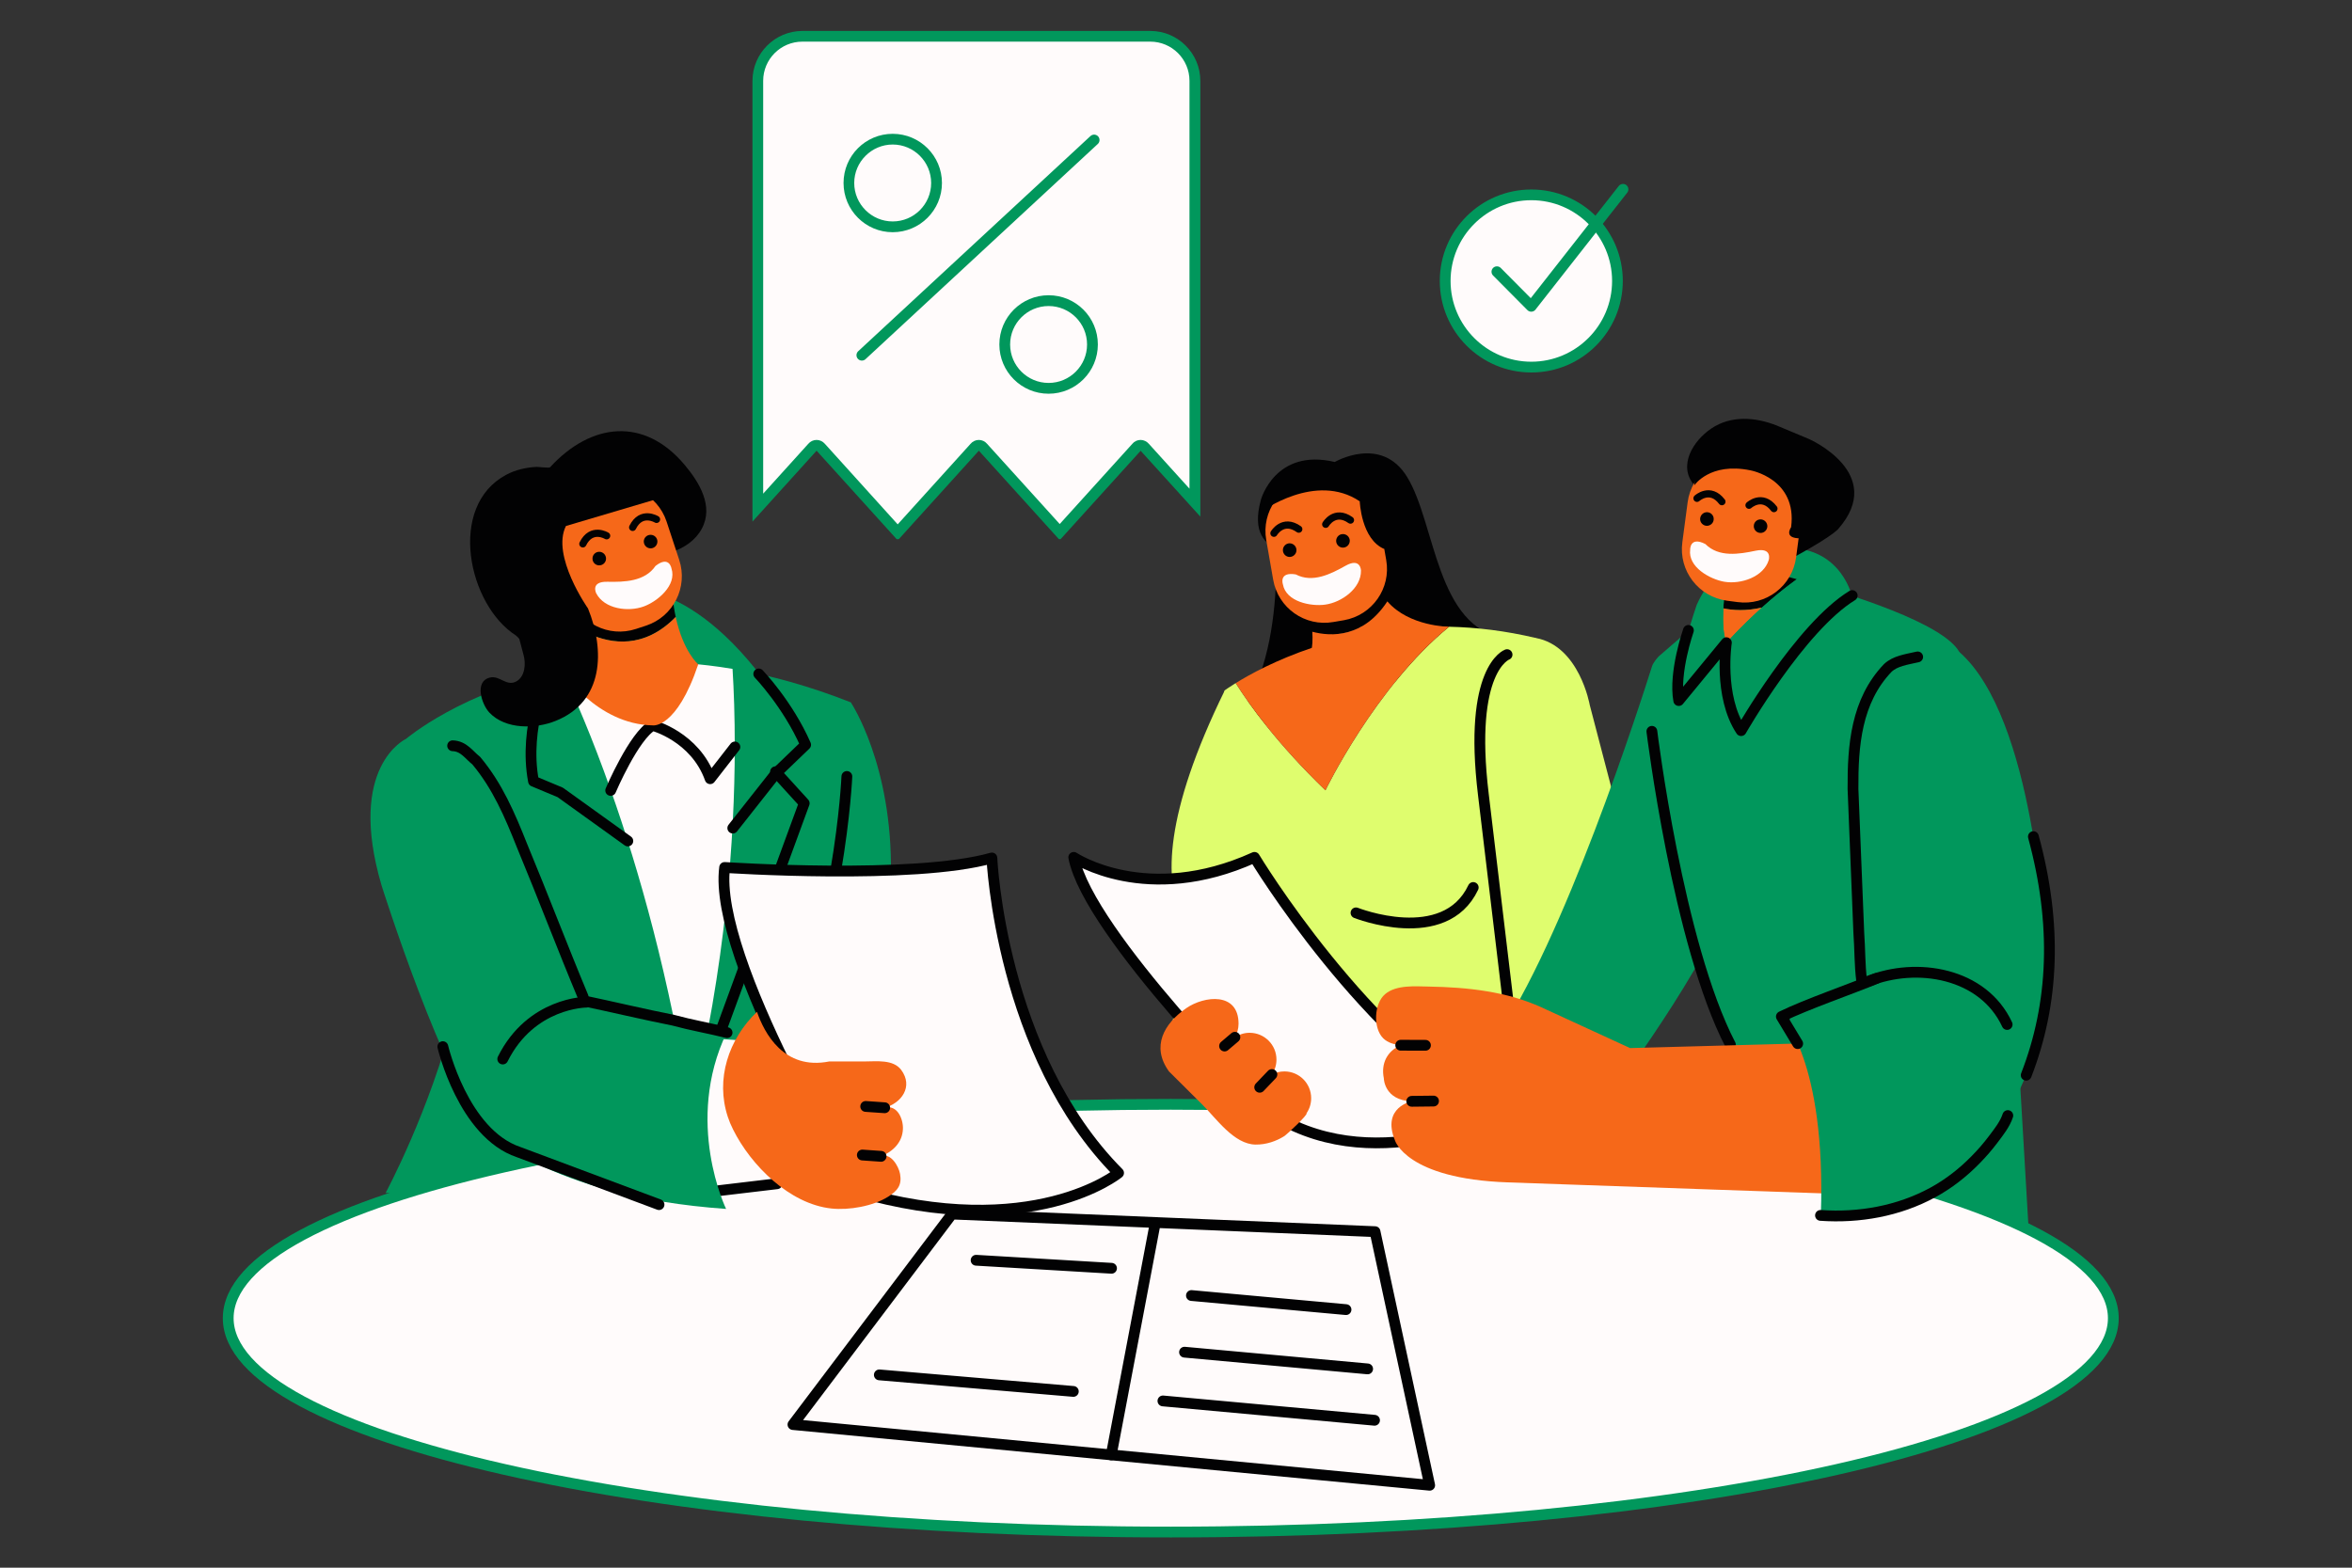 <svg xmlns="http://www.w3.org/2000/svg" xmlns:xlink="http://www.w3.org/1999/xlink" width="150" zoomAndPan="magnify" viewBox="0 0 112.5 75" height="100" preserveAspectRatio="xMidYMid meet" version="1.0"><rect x="0" y="0" width="112.5" height="75" fill="#333333" stroke="none"/><defs><clipPath id="9673337bca"><path d="M 10.371 52 L 101.465 52 L 101.465 74 L 10.371 74 Z M 10.371 52 " clip-rule="nonzero"/></clipPath></defs><path fill="#fffbfb" d="M 39.258 21.402 C 39.211 21.34 39.137 21.305 39.059 21.305 C 38.977 21.305 38.906 21.34 38.859 21.398 C 38.859 21.398 36.246 24.285 36.246 24.285 C 36.246 24.285 36.246 3.867 36.246 3.867 C 36.246 2.691 37.203 1.738 38.379 1.738 C 38.379 1.738 55.02 1.738 55.02 1.738 C 56.195 1.738 57.152 2.691 57.152 3.867 C 57.152 3.867 57.152 24.047 57.152 24.047 C 57.152 24.047 54.758 21.402 54.758 21.402 C 54.707 21.34 54.637 21.305 54.555 21.305 C 54.477 21.305 54.406 21.34 54.355 21.398 C 54.355 21.398 50.688 25.453 50.688 25.453 C 50.688 25.453 47.02 21.402 47.02 21.402 C 46.973 21.34 46.898 21.305 46.82 21.305 C 46.742 21.305 46.668 21.34 46.621 21.398 C 46.621 21.398 42.938 25.469 42.938 25.469 C 42.938 25.469 39.258 21.402 39.258 21.402 Z M 39.258 21.402 " fill-opacity="1" fill-rule="nonzero"/><path fill="#01975c" d="M 55.02 1.992 C 56.055 1.992 56.895 2.832 56.895 3.867 C 56.895 3.867 56.895 23.379 56.895 23.379 C 56.895 23.379 54.949 21.23 54.949 21.23 C 54.852 21.117 54.707 21.047 54.555 21.047 C 54.398 21.047 54.254 21.117 54.16 21.234 C 54.16 21.234 50.688 25.07 50.688 25.07 C 50.688 25.07 47.211 21.23 47.211 21.23 C 47.117 21.117 46.973 21.047 46.82 21.047 C 46.664 21.047 46.52 21.117 46.422 21.234 C 46.422 21.234 42.938 25.086 42.938 25.086 C 42.938 25.086 39.453 21.23 39.453 21.23 C 39.355 21.117 39.211 21.047 39.059 21.047 C 38.902 21.047 38.758 21.117 38.66 21.234 C 38.66 21.234 36.504 23.617 36.504 23.617 C 36.504 23.617 36.504 3.867 36.504 3.867 C 36.504 2.832 37.344 1.992 38.379 1.992 C 38.379 1.992 55.023 1.992 55.023 1.992 M 55.023 1.48 C 55.023 1.48 38.379 1.48 38.379 1.48 C 37.066 1.48 35.992 2.555 35.992 3.867 C 35.992 3.867 35.992 24.953 35.992 24.953 C 35.992 24.953 39.059 21.562 39.059 21.562 C 39.059 21.562 42.887 25.793 42.887 25.793 C 42.887 25.793 42.992 25.793 42.992 25.793 C 42.992 25.793 46.82 21.562 46.82 21.562 C 46.82 21.562 50.648 25.793 50.648 25.793 C 50.648 25.793 50.73 25.793 50.73 25.793 C 50.73 25.793 54.559 21.566 54.559 21.566 C 54.559 21.566 57.414 24.715 57.414 24.715 C 57.414 24.715 57.414 3.867 57.414 3.867 C 57.414 2.555 56.34 1.48 55.027 1.48 C 55.027 1.48 55.023 1.48 55.023 1.48 Z M 55.023 1.48 " fill-opacity="1" fill-rule="nonzero"/><path fill="#fffbfb" d="M 42.699 10.852 C 41.543 10.852 40.605 9.914 40.605 8.758 C 40.605 7.598 41.543 6.66 42.699 6.66 C 43.855 6.66 44.797 7.598 44.797 8.758 C 44.797 9.914 43.855 10.852 42.699 10.852 Z M 42.699 10.852 " fill-opacity="1" fill-rule="nonzero"/><path fill="#01975c" d="M 42.699 6.914 C 43.715 6.914 44.539 7.742 44.539 8.754 C 44.539 9.77 43.715 10.594 42.699 10.594 C 41.688 10.594 40.859 9.77 40.859 8.754 C 40.859 7.742 41.688 6.914 42.699 6.914 M 42.699 6.402 C 41.398 6.402 40.348 7.457 40.348 8.754 C 40.348 10.055 41.402 11.109 42.699 11.109 C 44 11.109 45.055 10.055 45.055 8.754 C 45.055 7.457 44 6.402 42.699 6.402 Z M 42.699 6.402 " fill-opacity="1" fill-rule="nonzero"/><path fill="#fffbfb" d="M 50.156 18.578 C 49 18.578 48.059 17.637 48.059 16.48 C 48.059 15.324 49 14.383 50.156 14.383 C 51.312 14.383 52.254 15.324 52.254 16.48 C 52.254 17.637 51.312 18.578 50.156 18.578 Z M 50.156 18.578 " fill-opacity="1" fill-rule="nonzero"/><path fill="#01975c" d="M 50.156 14.641 C 51.172 14.641 51.996 15.465 51.996 16.48 C 51.996 17.496 51.172 18.32 50.156 18.32 C 49.141 18.32 48.316 17.496 48.316 16.48 C 48.316 15.465 49.141 14.641 50.156 14.641 M 50.156 14.125 C 48.855 14.125 47.801 15.18 47.801 16.48 C 47.801 17.781 48.855 18.836 50.156 18.836 C 51.457 18.836 52.512 17.781 52.512 16.48 C 52.512 15.18 51.457 14.125 50.156 14.125 Z M 50.156 14.125 " fill-opacity="1" fill-rule="nonzero"/><path stroke-linecap="round" transform="matrix(0.086, 0, 0, 0.086, 46.781, 11.846)" fill="none" stroke-linejoin="round" d="M 64.569 -59.854 C 64.569 -59.854 -64.61 59.847 -64.61 59.847 " stroke="#01975c" stroke-width="6" stroke-opacity="1" stroke-miterlimit="4"/><path fill="#fffbfb" d="M 73.246 17.562 C 70.973 17.562 69.125 15.715 69.125 13.441 C 69.125 11.172 70.973 9.324 73.246 9.324 C 75.516 9.324 77.367 11.172 77.367 13.441 C 77.367 15.711 75.516 17.562 73.246 17.562 Z M 73.246 17.562 " fill-opacity="1" fill-rule="nonzero"/><path fill="#01975c" d="M 73.246 9.578 C 75.375 9.578 77.109 11.312 77.109 13.441 C 77.109 15.57 75.375 17.305 73.246 17.305 C 71.113 17.305 69.383 15.57 69.383 13.441 C 69.383 11.312 71.113 9.578 73.246 9.578 M 73.246 9.066 C 70.828 9.066 68.867 11.023 68.867 13.441 C 68.867 15.859 70.828 17.82 73.246 17.82 C 75.664 17.82 77.621 15.859 77.621 13.441 C 77.621 11.023 75.664 9.066 73.246 9.066 Z M 73.246 9.066 " fill-opacity="1" fill-rule="nonzero"/><path stroke-linecap="round" transform="matrix(0.086, 0, 0, 0.086, 74.615, 11.855)" fill="none" stroke-linejoin="round" d="M -35.062 13.311 C -35.062 13.311 -15.97 32.54 -15.97 32.54 C -15.97 32.54 35.064 -32.528 35.064 -32.528 " stroke="#01975c" stroke-width="6" stroke-opacity="1" stroke-miterlimit="4"/><path fill="#020203" d="M 30.238 26.613 C 31.395 26.738 32.965 26.414 33.566 25.297 C 34.152 24.219 33.445 23.07 32.746 22.238 C 30.82 19.945 28.285 20.207 26.309 22.355 C 26.266 22.402 25.73 22.332 25.656 22.336 C 25.16 22.363 24.656 22.477 24.211 22.715 C 21.383 24.223 22.387 28.949 24.684 30.406 C 24.684 30.406 26.656 32.34 26.656 32.34 C 26.656 32.34 28.59 27.5 28.59 27.5 C 28.59 27.5 30.238 26.613 30.238 26.613 Z M 30.238 26.613 " fill-opacity="1" fill-rule="nonzero"/><path fill="#01975c" d="M 39.934 34.598 C 39.934 34.598 40.695 33.602 40.695 33.602 C 40.695 33.602 42.703 36.586 42.613 41.84 C 42.613 41.84 42.906 53.07 42.906 53.07 C 42.906 53.07 35.805 52.246 35.805 52.246 C 35.805 52.246 39.785 43.238 39.934 34.598 Z M 39.934 34.598 " fill-opacity="1" fill-rule="nonzero"/><path fill="#01975c" d="M 25.52 37.359 C 25.52 37.359 24.953 29.879 30.207 28.207 C 30.207 28.207 34.188 27.742 38.531 35.641 C 38.531 35.641 37.125 36.977 37.125 36.977 C 37.125 36.977 38.484 38.488 38.484 38.488 C 38.484 38.488 33.027 53.125 33.027 53.125 C 33.027 53.125 30.754 45.801 26 39.973 C 26 39.973 26.789 37.898 26.789 37.898 C 26.789 37.898 25.52 37.359 25.52 37.359 Z M 25.52 37.359 " fill-opacity="1" fill-rule="nonzero"/><path fill="#01975c" d="M 40.695 33.602 C 38.691 32.809 36.801 32.297 35.039 32 C 35.316 36.629 35.293 46.176 31.879 57.305 C 31.879 57.305 34.621 57.352 34.621 57.352 C 41.262 43.113 40.695 33.602 40.695 33.602 Z M 40.695 33.602 " fill-opacity="1" fill-rule="nonzero"/><path stroke-linecap="round" transform="matrix(0.086, 0.001, -0.001, 0.086, 32.14, 44.998)" fill="none" stroke-linejoin="round" d="M 56.509 -94.575 C 56.509 -94.575 72.672 -77.22 72.672 -77.22 C 72.672 -77.22 11.96 94.601 11.96 94.601 C -9.648 18.507 -72.632 -57.366 -72.632 -57.366 C -72.632 -57.366 -63.897 -81.718 -63.897 -81.718 " stroke="#020203" stroke-width="6" stroke-opacity="1" stroke-miterlimit="4"/><path fill="#01975c" d="M 19.422 35.348 C 26.91 41.406 18.445 57.07 18.445 57.07 C 18.445 57.07 31.879 57.305 31.879 57.305 C 32.312 55.883 32.695 54.488 33.027 53.125 C 31.367 42.57 28.418 35.328 26.891 32.086 C 22.105 33.051 19.422 35.348 19.422 35.348 Z M 19.422 35.348 " fill-opacity="1" fill-rule="nonzero"/><path fill="#fffbfb" d="M 33.957 37.262 C 33.008 35.074 31.23 34.703 31.23 34.703 C 30.438 35.328 29.68 36.766 29.211 37.793 C 30.555 41.598 32.027 46.758 33.027 53.125 C 34.719 46.176 35.141 40.078 35.145 35.754 C 34.516 36.66 33.957 37.262 33.957 37.262 Z M 33.957 37.262 " fill-opacity="1" fill-rule="nonzero"/><path fill="#020203" d="M 32.32 29.516 C 32.188 28.898 32.102 28.133 32.117 27.199 C 32.117 27.199 27.785 27.953 27.785 27.953 C 27.785 27.953 28.512 29.094 28.215 30.34 C 29.23 30.797 30.812 31.062 32.32 29.516 Z M 32.32 29.516 " fill-opacity="1" fill-rule="nonzero"/><path fill="#fffbfb" d="M 31.23 34.703 C 31.23 34.703 33.008 35.074 33.957 37.258 C 33.957 37.258 34.516 36.66 35.145 35.754 C 35.148 34.285 35.102 33.023 35.039 32 C 31.891 31.473 29.156 31.629 26.891 32.086 C 27.496 33.371 28.328 35.289 29.211 37.793 C 29.68 36.766 30.438 35.328 31.23 34.703 Z M 31.23 34.703 " fill-opacity="1" fill-rule="nonzero"/><path stroke-linecap="round" transform="matrix(0.086, 0.001, -0.001, 0.086, 36.813, 35.943)" fill="none" stroke-linejoin="round" d="M -6.549 -42.966 C -6.549 -42.966 9.783 -26.344 19.974 -3.872 C 19.974 -3.872 3.844 11.995 3.844 11.995 C 3.844 11.995 -19.997 42.945 -19.997 42.945 " stroke="#020203" stroke-width="6" stroke-opacity="1" stroke-miterlimit="4"/><path stroke-linecap="round" transform="matrix(0.086, 0.001, -0.001, 0.086, 38.8, 44.359)" fill="none" stroke-linejoin="round" d="M 18.87 -84.086 C 18.87 -84.086 16.313 1.817 -18.891 84.098 " stroke="#020203" stroke-width="6" stroke-opacity="1" stroke-miterlimit="4"/><path stroke-linecap="round" transform="matrix(0.086, 0.001, -0.001, 0.086, 32.186, 36.283)" fill="none" stroke-linejoin="round" d="M -34.392 18.218 C -34.392 18.218 -21.8 -12.307 -11.467 -18.23 C -11.467 -18.23 12.197 -12.354 20.854 11.056 C 20.854 11.056 34.397 -6.771 34.397 -6.771 " stroke="#020203" stroke-width="6" stroke-opacity="1" stroke-miterlimit="4"/><path fill="#f66819" d="M 32.32 29.516 C 30.812 31.062 29.23 30.793 28.215 30.34 C 28.074 30.934 27.695 31.555 26.887 32.086 C 26.887 32.086 28.527 34.656 31.23 34.703 C 31.23 34.703 32.359 34.871 33.398 31.781 C 33.398 31.781 32.684 31.191 32.32 29.516 Z M 32.32 29.516 " fill-opacity="1" fill-rule="nonzero"/><path stroke-linecap="round" transform="matrix(0.086, 0.001, -0.001, 0.086, 27.736, 36.222)" fill="none" stroke-linejoin="round" d="M -18.015 -46.348 C -18.015 -46.348 -31.761 -16.668 -25.625 13.713 C -25.625 13.713 -10.709 19.741 -10.709 19.741 C -10.709 19.741 27.216 46.332 27.216 46.332 " stroke="#020203" stroke-width="6" stroke-opacity="1" stroke-miterlimit="4"/><path fill="#f66819" d="M 30.906 29.93 C 30.906 29.93 30.418 30.09 30.418 30.09 C 29.113 30.52 27.707 29.812 27.273 28.508 C 27.273 28.508 26.668 26.676 26.668 26.676 C 26.238 25.371 26.945 23.965 28.25 23.531 C 28.25 23.531 28.738 23.371 28.738 23.371 C 30.043 22.938 31.449 23.645 31.883 24.949 C 31.883 24.949 32.488 26.785 32.488 26.785 C 32.918 28.09 32.211 29.496 30.906 29.93 Z M 30.906 29.93 " fill-opacity="1" fill-rule="nonzero"/><path fill="#fffbfb" d="M 29.059 27.832 C 29.855 27.848 30.84 27.828 31.355 27.074 C 32.016 26.559 32.117 27.195 32.117 27.195 C 32.383 27.996 31.453 28.77 30.797 29.012 C 30.047 29.289 28.91 29.137 28.52 28.387 C 28.52 28.387 28.219 27.812 29.059 27.832 Z M 29.059 27.832 " fill-opacity="1" fill-rule="nonzero"/><path fill="#020203" d="M 28.668 26.398 C 28.848 26.402 28.992 26.551 28.988 26.73 C 28.984 26.91 28.836 27.051 28.656 27.047 C 28.477 27.047 28.336 26.898 28.34 26.719 C 28.34 26.539 28.488 26.395 28.668 26.398 Z M 28.668 26.398 " fill-opacity="1" fill-rule="nonzero"/><path fill="#020203" d="M 31.125 25.586 C 31.305 25.59 31.449 25.734 31.445 25.914 C 31.441 26.094 31.293 26.238 31.113 26.234 C 30.934 26.23 30.793 26.082 30.793 25.902 C 30.797 25.723 30.945 25.582 31.125 25.586 Z M 31.125 25.586 " fill-opacity="1" fill-rule="nonzero"/><path stroke-linecap="round" transform="matrix(0.086, 0.001, -0.001, 0.086, 30.832, 24.981)" fill="none" stroke-linejoin="round" d="M 6.62 -1.625 C 6.62 -1.625 -1.946 -6.762 -6.607 2.981 " stroke="#020203" stroke-width="4" stroke-opacity="1" stroke-miterlimit="4"/><path stroke-linecap="round" transform="matrix(0.086, 0.001, -0.001, 0.086, 28.449, 25.769)" fill="none" stroke-linejoin="round" d="M 6.584 -1.662 C 6.584 -1.662 -1.936 -6.754 -6.597 2.989 " stroke="#020203" stroke-width="4" stroke-opacity="1" stroke-miterlimit="4"/><path fill="#020203" d="M 24.312 28.098 C 24.516 29.199 24.742 30.262 25.043 31.336 C 25.156 31.738 25.121 32.355 24.707 32.594 C 24.227 32.867 23.91 32.301 23.438 32.414 C 22.668 32.598 23.043 33.711 23.414 34.098 C 24.188 34.906 25.609 34.879 26.578 34.488 C 28.883 33.566 28.941 31.121 28.125 29.109 C 28.125 29.109 26.352 26.59 27.07 25.164 C 27.07 25.164 31.418 23.875 31.418 23.875 C 31.418 23.875 31.109 22.684 29.074 22.406 C 29.074 22.406 24.805 24.992 24.805 24.992 C 24.805 24.992 24.312 28.098 24.312 28.098 Z M 24.312 28.098 " fill-opacity="1" fill-rule="nonzero"/><path fill="#020203" d="M 62.844 26.324 C 62.844 26.324 59.441 27.055 60.312 23.906 C 60.312 23.906 60.992 21.426 63.844 22.102 C 63.844 22.102 66.074 20.797 67.309 22.824 C 68.688 25.09 68.676 30.031 72.02 30.551 C 72.02 30.551 67.184 33.301 67.184 33.301 C 67.184 33.301 62.844 26.324 62.844 26.324 Z M 62.844 26.324 " fill-opacity="1" fill-rule="nonzero"/><path fill="#020203" d="M 60.922 24.652 C 60.922 24.652 61.82 31.66 58.777 34.809 C 58.777 34.809 64.062 34.457 64.062 34.457 C 64.062 34.457 63.961 28.812 63.961 28.812 C 63.961 28.812 60.922 24.652 60.922 24.652 Z M 60.922 24.652 " fill-opacity="1" fill-rule="nonzero"/><path fill="#dffd6e" d="M 69.312 29.984 C 65.777 32.875 63.398 37.809 63.398 37.809 C 61.109 35.602 59.773 33.738 59.105 32.68 C 58.766 32.891 58.586 33.023 58.586 33.023 C 52.73 44.973 58.805 45.613 58.805 45.613 C 60.426 50.109 58.969 55.129 58.969 55.129 C 58.969 55.129 73.891 54.867 73.891 54.867 C 73.891 54.867 73.465 30.523 73.465 30.523 C 72.004 30.176 70.617 30.012 69.312 29.984 Z M 69.312 29.984 " fill-opacity="1" fill-rule="nonzero"/><path fill="#f66819" d="M 69.312 29.984 C 64.18 29.875 60.43 31.859 59.105 32.68 C 59.773 33.738 61.109 35.602 63.398 37.809 C 63.398 37.809 65.773 32.875 69.312 29.984 Z M 69.312 29.984 " fill-opacity="1" fill-rule="nonzero"/><path fill="#020203" d="M 66.359 28.77 C 65.98 28.328 65.719 27.73 65.703 26.914 C 65.703 26.914 62.367 28.227 62.367 28.227 C 62.367 28.227 62.703 29.238 62.77 30.223 C 63.684 30.465 65.215 30.512 66.359 28.77 Z M 66.359 28.77 " fill-opacity="1" fill-rule="nonzero"/><path fill="#f66819" d="M 62.234 31.938 C 62.234 31.938 69.312 29.984 69.312 29.984 C 69.312 29.984 67.402 29.98 66.359 28.77 C 65.215 30.512 63.684 30.465 62.77 30.223 C 62.816 30.945 62.719 31.656 62.234 31.938 Z M 62.234 31.938 " fill-opacity="1" fill-rule="nonzero"/><path fill="#dffd6e" d="M 59.125 33.809 C 59.125 33.809 58.582 33.023 58.582 33.023 C 58.582 33.023 55.852 50.379 55.852 50.379 C 55.852 50.379 58.93 52.906 58.93 52.906 C 58.93 52.906 60.898 52.355 59.324 45.324 C 59.324 45.324 59.125 33.805 59.125 33.805 C 59.125 33.805 59.125 33.809 59.125 33.809 Z M 59.125 33.809 " fill-opacity="1" fill-rule="nonzero"/><path stroke-linecap="round" transform="matrix(0.086, -0.001, 0.001, 0.086, 67.668, 43.324)" fill="none" stroke-linejoin="round" d="M -32.697 3.673 C -32.697 3.673 16.353 23.761 32.66 -9.678 " stroke="#020203" stroke-width="6" stroke-opacity="1" stroke-miterlimit="4"/><path fill="#dffd6e" d="M 73.465 30.523 C 73.465 30.523 70.301 30.898 70.773 36.727 C 70.773 36.727 72.723 52.059 72.723 52.059 C 72.723 52.059 78.84 44.441 78.84 44.441 C 78.84 44.441 76.039 33.723 76.039 33.723 C 76.039 33.723 75.551 30.91 73.465 30.523 Z M 73.465 30.523 " fill-opacity="1" fill-rule="nonzero"/><path stroke-linecap="round" transform="matrix(0.086, -0.001, 0.001, 0.086, 71.514, 40.289)" fill="none" stroke-linejoin="round" d="M 7.857 -104.223 C 7.857 -104.223 -13.918 -96.856 -6.215 -26.448 C -6.215 -26.448 7.865 104.227 7.865 104.227 " stroke="#020203" stroke-width="6" stroke-opacity="1" stroke-miterlimit="4"/><path fill="#f66819" d="M 62.59 22.953 C 62.59 22.953 63.094 22.867 63.094 22.867 C 64.449 22.629 65.738 23.535 65.973 24.891 C 65.973 24.891 66.305 26.793 66.305 26.793 C 66.543 28.145 65.637 29.434 64.281 29.672 C 64.281 29.672 63.777 29.758 63.777 29.758 C 62.422 29.996 61.133 29.09 60.898 27.734 C 60.898 27.734 60.566 25.832 60.566 25.832 C 60.328 24.48 61.234 23.191 62.59 22.953 Z M 62.59 22.953 " fill-opacity="1" fill-rule="nonzero"/><path fill="#fffbfb" d="M 64.359 27.066 C 63.664 27.457 62.785 27.906 61.977 27.48 C 61.152 27.344 61.363 27.953 61.363 27.953 C 61.508 28.785 62.691 29.023 63.387 28.926 C 64.18 28.816 65.109 28.145 65.098 27.301 C 65.098 27.301 65.09 26.656 64.359 27.066 Z M 64.359 27.066 " fill-opacity="1" fill-rule="nonzero"/><path fill="#020203" d="M 60.32 24.488 C 60.32 24.488 62.926 22.562 65.039 23.984 C 65.039 23.984 65.105 25.801 66.215 26.266 C 66.215 26.266 67 25.02 67 25.02 C 67 25.02 66.582 23.402 66.582 23.402 C 66.582 23.402 65.625 22.387 65.625 22.387 C 65.625 22.387 63.621 22.422 63.621 22.422 C 63.621 22.422 61.301 22.867 61.301 22.867 C 61.301 22.867 60.758 23.711 60.758 23.711 C 60.758 23.711 60.32 24.488 60.32 24.488 Z M 60.32 24.488 " fill-opacity="1" fill-rule="nonzero"/><path fill="#020203" d="M 64.23 25.551 C 64.41 25.547 64.559 25.688 64.562 25.867 C 64.562 26.047 64.422 26.195 64.242 26.199 C 64.062 26.203 63.914 26.059 63.91 25.879 C 63.91 25.699 64.051 25.551 64.23 25.551 Z M 64.23 25.551 " fill-opacity="1" fill-rule="nonzero"/><path fill="#020203" d="M 61.68 25.992 C 61.859 25.992 62.008 26.133 62.012 26.312 C 62.016 26.492 61.871 26.641 61.691 26.645 C 61.512 26.648 61.367 26.504 61.363 26.324 C 61.359 26.145 61.504 25.996 61.68 25.992 Z M 61.68 25.992 " fill-opacity="1" fill-rule="nonzero"/><path stroke-linecap="round" transform="matrix(0.086, -0.001, 0.001, 0.086, 61.527, 25.313)" fill="none" stroke-linejoin="round" d="M -6.92 2.238 C -6.92 2.238 -1.805 -6.24 6.925 0.11 " stroke="#020203" stroke-width="4" stroke-opacity="1" stroke-miterlimit="4"/><path stroke-linecap="round" transform="matrix(0.086, -0.001, 0.001, 0.086, 64.001, 24.881)" fill="none" stroke-linejoin="round" d="M -6.889 2.271 C -6.889 2.271 -1.818 -6.254 6.912 0.097 " stroke="#020203" stroke-width="4" stroke-opacity="1" stroke-miterlimit="4"/><path fill="#01975c" d="M 19.422 35.348 C 19.422 35.348 16.57 36.641 18.25 42.359 C 18.25 42.359 21.273 51.945 23.383 54.129 C 23.383 54.129 30.047 53.398 27.91 47.844 C 27.91 47.844 24.246 38.664 24.246 38.664 C 24.246 38.664 23.117 34.945 19.422 35.348 Z M 19.422 35.348 " fill-opacity="1" fill-rule="nonzero"/><path stroke-linecap="round" transform="matrix(0.086, 0.001, -0.001, 0.086, 24.771, 41.684)" fill="none" stroke-linejoin="round" d="M -37.099 -69.406 C -30.854 -69.287 -27.85 -64.281 -23.878 -61.297 C -11.876 -47.288 -4.852 -31.278 2.144 -14.264 C 14.163 13.735 25.133 41.708 37.101 69.435 " stroke="#020203" stroke-width="6" stroke-opacity="1" stroke-miterlimit="4"/><path fill="#01975c" d="M 82.184 32.477 C 82.184 32.477 79.531 31.316 79.531 31.316 C 79.391 31.277 79.07 31.715 79.027 31.852 C 78.453 33.676 74.777 45.098 71.477 49.793 C 71.477 49.793 77.344 51.977 77.344 51.977 C 77.344 51.977 82.609 44.883 82.973 41.957 C 82.973 41.957 85.125 36.66 85.125 36.66 C 85.262 34.742 84.031 32.996 82.184 32.477 Z M 82.184 32.477 " fill-opacity="1" fill-rule="nonzero"/><path fill="#01975c" d="M 96.164 44.004 C 96.164 44.004 97.266 62.777 97.266 62.777 C 97.266 62.777 84.871 58.531 84.871 58.531 C 84.871 58.531 83.602 45.223 83.602 45.223 C 83.602 45.223 96.164 44.004 96.164 44.004 Z M 96.164 44.004 " fill-opacity="1" fill-rule="nonzero"/><path fill="#01975c" d="M 81.156 28.938 C 81.156 28.938 80.016 32.172 80.309 33.508 C 80.309 33.508 82.578 30.75 82.578 30.75 C 82.578 30.75 82.156 33.137 83.285 34.941 C 83.285 34.941 85.473 30.695 88.578 28.504 C 88.578 28.504 87.934 25.625 84.492 26.324 C 84.492 26.324 82.273 26.43 81.156 28.938 Z M 81.156 28.938 " fill-opacity="1" fill-rule="nonzero"/><path fill="#020203" d="M 84.277 29.066 C 84.766 28.629 85.336 28.152 85.945 27.711 C 84.883 27.418 84.148 27.242 84.148 27.242 C 84.148 27.242 82.457 28.707 82.457 28.707 C 82.445 28.84 82.438 28.973 82.43 29.105 C 82.887 29.203 83.516 29.242 84.273 29.066 C 84.273 29.066 84.277 29.066 84.277 29.066 Z M 84.277 29.066 " fill-opacity="1" fill-rule="nonzero"/><path fill="#f66819" d="M 82.43 29.105 C 82.398 29.754 82.422 30.383 82.582 30.75 C 82.582 30.75 83.258 29.984 84.277 29.066 C 83.516 29.242 82.887 29.199 82.43 29.105 Z M 82.43 29.105 " fill-opacity="1" fill-rule="nonzero"/><path fill="#01975c" d="M 85.945 27.711 C 84.059 29.07 82.582 30.75 82.582 30.75 C 82.387 30.309 82.391 29.488 82.457 28.707 C 82.457 28.707 79.434 31.32 79.434 31.32 C 79.215 31.512 79.078 31.777 79.047 32.066 C 78.203 40.023 84.574 54.531 84.574 54.531 C 84.574 54.531 92.891 54.824 92.891 54.824 C 92.891 54.824 93.719 31.191 93.719 31.191 C 92.938 29.812 88.496 28.414 85.945 27.711 Z M 85.945 27.711 " fill-opacity="1" fill-rule="nonzero"/><path stroke-linecap="round" transform="matrix(0.086, 0.003, -0.003, 0.086, 84.384, 31.669)" fill="none" stroke-linejoin="round" d="M -42.705 -16.075 C -42.705 -16.075 -50.083 7.664 -46.717 23.094 C -46.717 23.094 -21.382 -9.98 -21.382 -9.98 C -21.382 -9.98 -24.854 19.868 -11.479 38.596 C -11.479 38.596 19.394 -19.976 47.604 -38.606 " stroke="#020203" stroke-width="6" stroke-opacity="1" stroke-miterlimit="4"/><path stroke-linecap="round" transform="matrix(0.086, 0.003, -0.003, 0.086, 80.889, 42.486)" fill="none" stroke-linejoin="round" d="M -24.837 -86.327 C -24.837 -86.327 -6.234 31.202 24.87 86.287 " stroke="#020203" stroke-width="6" stroke-opacity="1" stroke-miterlimit="4"/><path fill="#fffbfb" d="M 56 52.863 C 80.82 52.863 100.941 57.43 100.941 63.062 C 100.941 68.695 80.82 73.262 56 73.262 C 31.18 73.262 11.059 68.695 11.059 63.062 C 11.059 57.43 31.18 52.863 56 52.863 Z M 56 52.863 " fill-opacity="1" fill-rule="nonzero"/><g clip-path="url(#9673337bca)"><path stroke-linecap="round" transform="matrix(0.086, 0, 0, 0.086, 56, 63.064)" fill="none" stroke-linejoin="round" d="M -0.003 -118.985 C 289.522 -118.985 524.232 -65.718 524.232 -0.012 C 524.232 65.694 289.522 118.96 -0.003 118.96 C -289.528 118.96 -524.237 65.694 -524.237 -0.012 C -524.237 -65.718 -289.528 -118.985 -0.003 -118.985 Z M -0.003 -118.985 " stroke="#01975c" stroke-width="6" stroke-opacity="1" stroke-miterlimit="4"/></g><path stroke-linecap="round" transform="matrix(0.086, 0, 0, 0.086, 53.156, 64.569)" fill-opacity="1" fill="#fffbfb" fill-rule="nonzero" stroke-linejoin="round" d="M -177.068 41.668 C -177.068 41.668 -88.625 -75.436 -88.625 -75.436 C -88.625 -75.436 146.677 -65.639 146.677 -65.639 C 146.677 -65.639 177.069 75.433 177.069 75.433 C 177.069 75.433 -177.068 41.668 -177.068 41.668 Z M -177.068 41.668 " stroke="#020203" stroke-width="6" stroke-opacity="1" stroke-miterlimit="4"/><path stroke-linecap="round" transform="matrix(0.086, 0, 0, 0.086, 54.207, 64.047)" fill="none" stroke-linejoin="round" d="M 12.255 -64.612 C 12.255 -64.612 -12.26 64.613 -12.26 64.613 " stroke="#020203" stroke-width="6" stroke-opacity="1" stroke-miterlimit="4"/><path stroke-linecap="round" transform="matrix(0.086, 0, 0, 0.086, 46.699, 66.17)" fill="none" stroke-linejoin="round" d="M -53.945 -4.584 C -53.945 -4.584 53.955 4.62 53.955 4.62 " stroke="#020203" stroke-width="6" stroke-opacity="1" stroke-miterlimit="4"/><path stroke-linecap="round" transform="matrix(0.086, 0, 0, 0.086, 60.684, 67.485)" fill="none" stroke-linejoin="round" d="M -58.835 -5.379 C -58.835 -5.379 58.862 5.375 58.862 5.375 " stroke="#020203" stroke-width="6" stroke-opacity="1" stroke-miterlimit="4"/><path stroke-linecap="round" transform="matrix(0.086, 0, 0, 0.086, 61.037, 65.09)" fill="none" stroke-linejoin="round" d="M -50.92 -4.651 C -50.92 -4.651 50.919 4.644 50.919 4.644 " stroke="#020203" stroke-width="6" stroke-opacity="1" stroke-miterlimit="4"/><path stroke-linecap="round" transform="matrix(0.086, 0, 0, 0.086, 60.684, 62.318)" fill="none" stroke-linejoin="round" d="M -42.978 -3.934 C -42.978 -3.934 43.005 3.903 43.005 3.903 " stroke="#020203" stroke-width="6" stroke-opacity="1" stroke-miterlimit="4"/><path stroke-linecap="round" transform="matrix(0.086, 0, 0, 0.086, 49.927, 60.484)" fill="none" stroke-linejoin="round" d="M -37.655 -2.233 C -37.655 -2.233 37.665 2.232 37.665 2.232 " stroke="#020203" stroke-width="6" stroke-opacity="1" stroke-miterlimit="4"/><path fill="#fffbfb" d="M 33.191 49.617 C 33.191 49.617 36.016 49.816 36.016 49.816 C 36.016 49.816 35.039 53.293 37.859 56.535 C 37.859 56.535 34.652 57.027 32.684 56.891 C 32.684 56.891 30.57 54.059 33.191 49.617 Z M 33.191 49.617 " fill-opacity="1" fill-rule="nonzero"/><path stroke-linecap="round" transform="matrix(0.086, 0.006, -0.006, 0.086, 35.775, 56.797)" fill="none" stroke-linejoin="round" d="M -15.926 3.029 C -15.926 3.029 15.944 -3.036 15.944 -3.036 " stroke="#020203" stroke-width="6" stroke-opacity="1" stroke-miterlimit="4"/><path stroke-linecap="round" transform="matrix(0.086, 0.006, -0.006, 0.086, 44.044, 49.277)" fill-opacity="1" fill="#fffbfb" fill-rule="nonzero" stroke-linejoin="round" d="M -114.855 -82.409 C -114.855 -82.409 -9.547 -82.739 32.689 -97.98 C 32.689 -97.98 45.01 10.281 114.974 71.484 C 114.974 71.484 70.37 113.611 -30.331 91.648 C -30.331 91.648 -117.947 -31.263 -114.855 -82.409 Z M -114.855 -82.409 " stroke="#020203" stroke-width="6" stroke-opacity="1" stroke-miterlimit="4"/><path fill="#f66819" d="M 42.141 55.32 C 42.707 55.094 43.164 54.656 43.188 54.012 C 43.207 53.527 42.914 52.832 42.312 52.996 C 43.117 52.777 43.699 51.984 43.105 51.184 C 42.719 50.672 41.922 50.781 41.359 50.781 C 41.344 50.781 39.664 50.781 39.664 50.781 C 37.488 51.215 36.555 49.41 36.207 48.406 C 34.84 49.719 34.219 51.633 34.812 53.43 C 34.879 53.633 34.961 53.832 35.062 54.031 C 35.914 55.75 37.766 57.602 39.766 57.816 C 40.613 57.906 41.758 57.707 42.484 57.25 C 42.93 56.969 43.148 56.699 43.051 56.16 C 42.984 55.793 42.605 55.133 42.141 55.32 Z M 42.141 55.32 " fill-opacity="1" fill-rule="nonzero"/><path stroke-linecap="round" transform="matrix(0.086, 0.006, -0.006, 0.086, 41.861, 52.965)" fill="none" stroke-linejoin="round" d="M 5.28 -0.005 C 5.28 -0.005 -5.271 0.002 -5.271 0.002 " stroke="#020203" stroke-width="6" stroke-opacity="1" stroke-miterlimit="4"/><path stroke-linecap="round" transform="matrix(0.086, 0.006, -0.006, 0.086, 41.695, 55.289)" fill="none" stroke-linejoin="round" d="M 5.211 0 C 5.211 0 -5.203 -0.002 -5.203 -0.002 " stroke="#020203" stroke-width="6" stroke-opacity="1" stroke-miterlimit="4"/><path fill="#01975c" d="M 22.801 48.562 C 22.801 48.562 22.621 51.117 22.621 51.117 C 22.621 51.117 23.176 53.992 23.176 53.992 C 23.176 53.992 26.121 57.234 34.73 57.836 C 34.73 57.836 32.711 53.68 34.758 49.398 C 34.758 49.398 28.027 47.953 28.027 47.953 C 28.027 47.953 25.723 47.133 25.723 47.133 C 24.52 46.707 23.199 47.352 22.801 48.562 Z M 22.801 48.562 " fill-opacity="1" fill-rule="nonzero"/><path stroke-linecap="round" transform="matrix(0.086, 0.006, -0.006, 0.086, 31.362, 48.645)" fill="none" stroke-linejoin="round" d="M -40.147 -6.011 C -25.249 -3.947 -6.119 -0.808 9.919 1.222 C 19.924 3.218 29.906 4.21 40.126 6.007 " stroke="#020203" stroke-width="6" stroke-opacity="1" stroke-miterlimit="4"/><path stroke-linecap="round" transform="matrix(0.086, 0.006, -0.006, 0.086, 26.043, 49.305)" fill="none" stroke-linejoin="round" d="M 21.993 -17.348 C 21.993 -17.348 -8.546 -15.122 -21.989 17.336 " stroke="#020203" stroke-width="6" stroke-opacity="1" stroke-miterlimit="4"/><path stroke-linecap="round" transform="matrix(0.086, 0.006, -0.006, 0.086, 26.351, 53.852)" fill="none" stroke-linejoin="round" d="M -62.874 -39.548 C -62.874 -39.548 -48.29 7.667 -16.883 15.886 C -16.883 15.886 62.879 39.541 62.879 39.541 " stroke="#020203" stroke-width="6" stroke-opacity="1" stroke-miterlimit="4"/><path fill="#01975c" d="M 93.719 31.188 C 93.719 31.188 88.812 30.602 88.598 36.711 C 88.598 36.711 89.133 48.77 89.133 48.77 C 89.133 48.77 95.98 53.195 95.98 53.195 C 95.98 53.195 98.195 50.402 97.785 44.777 C 97.785 44.777 97.324 34.355 93.719 31.191 C 93.719 31.191 93.719 31.188 93.719 31.188 Z M 93.719 31.188 " fill-opacity="1" fill-rule="nonzero"/><path stroke-linecap="round" transform="matrix(0.086, 0.003, -0.003, 0.086, 97.543, 45.747)" fill="none" stroke-linejoin="round" d="M -4.975 66.363 C 9.118 26.022 9.405 -17.986 -5.597 -66.339 " stroke="#020203" stroke-width="6" stroke-opacity="1" stroke-miterlimit="4"/><path stroke-linecap="round" transform="matrix(0.086, 0.003, -0.003, 0.086, 90.009, 39.165)" fill="none" stroke-linejoin="round" d="M 16.798 -90.559 C 10.428 -88.878 4.444 -87.894 0.435 -83.878 C -16.546 -64.866 -17.543 -39.891 -16.568 -15.897 C -14.531 11.114 -12.528 37.124 -10.536 64.137 C -9.538 73.129 -9.533 81.108 -8.017 90.584 " stroke="#020203" stroke-width="6" stroke-opacity="1" stroke-miterlimit="4"/><path stroke-linecap="round" transform="matrix(0.086, 0, 0, 0.086, 59.302, 48.076)" fill="none" stroke-linejoin="round" d="M -4.121 -39.114 C -4.121 -39.114 8.729 -2.388 2.304 39.123 " stroke="#020203" stroke-width="6" stroke-opacity="1" stroke-miterlimit="4"/><path stroke-linecap="round" transform="matrix(0.086, 0, 0, 0.086, 61.572, 47.848)" fill-opacity="1" fill="#fffbfb" fill-rule="nonzero" stroke-linejoin="round" d="M -118.76 -79.42 C -118.76 -79.42 -78.207 -52.218 -18.242 -79.42 C -18.242 -79.42 43.955 23.923 118.729 63.11 C 118.729 63.11 45.778 101.203 -12 60.922 C -12 60.922 -110.604 -36.999 -118.76 -79.42 Z M -118.76 -79.42 " stroke="#020203" stroke-width="6" stroke-opacity="1" stroke-miterlimit="4"/><path fill="#f66819" d="M 62.715 52.539 C 62.715 51.832 62.145 51.258 61.434 51.258 C 61.219 51.258 61.016 51.312 60.836 51.406 C 60.973 51.203 61.055 50.957 61.055 50.691 C 61.055 49.984 60.48 49.41 59.77 49.41 C 59.512 49.41 59.266 49.492 59.062 49.625 C 59.176 49.434 59.242 49.215 59.242 48.977 C 59.242 47.453 57.609 47.633 56.738 48.234 C 55.676 48.973 55.051 50.066 55.914 51.258 C 56.438 51.777 56.961 52.301 57.484 52.82 C 58.172 53.5 59.02 54.75 60.062 54.758 C 60.555 54.762 61.039 54.605 61.449 54.34 C 61.57 54.258 62.578 53.316 62.492 53.262 C 62.633 53.055 62.715 52.809 62.715 52.539 Z M 62.715 52.539 " fill-opacity="1" fill-rule="nonzero"/><path stroke-linecap="round" transform="matrix(0.086, 0, 0, 0.086, 58.82, 49.834)" fill="none" stroke-linejoin="round" d="M 2.871 -2.444 C 2.871 -2.444 -2.87 2.432 -2.87 2.432 " stroke="#020203" stroke-width="6" stroke-opacity="1" stroke-miterlimit="4"/><path stroke-linecap="round" transform="matrix(0.086, 0, 0, 0.086, 60.545, 51.712)" fill="none" stroke-linejoin="round" d="M 3.398 -3.566 C 3.398 -3.566 -3.392 3.543 -3.392 3.543 " stroke="#020203" stroke-width="6" stroke-opacity="1" stroke-miterlimit="4"/><path fill="#f66819" d="M 77.969 50.141 C 77.969 50.141 73.742 48.199 73.738 48.195 C 72.066 47.43 70.176 47.23 68.355 47.199 C 67.711 47.188 66.789 47.105 66.254 47.559 C 65.719 48.008 65.668 49.18 66.16 49.672 C 66.387 49.895 66.707 49.973 67 50.004 C 66.348 50.285 66.047 50.883 66.191 51.586 C 66.191 51.586 66.199 52.641 67.527 52.688 C 67.527 52.688 66.078 52.965 66.719 54.547 C 66.719 54.547 67.242 56.395 72.117 56.566 C 72.117 56.566 88.547 57.141 88.547 57.141 C 88.547 57.141 89.836 52.09 87.473 49.883 C 87.473 49.883 77.969 50.141 77.969 50.141 Z M 77.969 50.141 " fill-opacity="1" fill-rule="nonzero"/><path stroke-linecap="round" transform="matrix(0.086, 0.003, -0.003, 0.086, 67.59, 50.006)" fill="none" stroke-linejoin="round" d="M -6.875 0.22 C -6.875 0.22 6.879 -0.214 6.879 -0.214 " stroke="#020203" stroke-width="6" stroke-opacity="1" stroke-miterlimit="4"/><path stroke-linecap="round" transform="matrix(0.086, 0.003, -0.003, 0.086, 68.047, 52.682)" fill="none" stroke-linejoin="round" d="M -6.05 0.28 C -6.05 0.28 6.058 -0.279 6.058 -0.279 " stroke="#020203" stroke-width="6" stroke-opacity="1" stroke-miterlimit="4"/><path fill="#01975c" d="M 85.215 48.633 C 85.215 48.633 87.355 50.691 87.094 58.137 C 87.094 58.137 93.383 58.379 95.98 53.195 C 95.98 53.195 98.953 41.938 85.215 48.633 Z M 85.215 48.633 " fill-opacity="1" fill-rule="nonzero"/><path stroke-linecap="round" transform="matrix(0.086, 0.003, -0.003, 0.086, 87.456, 48.356)" fill="none" stroke-linejoin="round" d="M 26.019 -18.875 C 12.287 -12.605 -12.548 -3.075 -26.02 4.143 C -22.839 9.047 -24.673 3.549 -26.02 4.143 C -22.839 9.047 -19.613 13.95 -16.433 18.854 " stroke="#020203" stroke-width="6" stroke-opacity="1" stroke-miterlimit="4"/><path stroke-linecap="round" transform="matrix(0.086, 0.003, -0.003, 0.086, 92.68, 47.722)" fill="none" stroke-linejoin="round" d="M -39.113 -7.561 C -12.175 -19.535 24.839 -14.536 39.137 13.643 " stroke="#020203" stroke-width="6" stroke-opacity="1" stroke-miterlimit="4"/><path stroke-linecap="round" transform="matrix(0.086, 0.003, -0.003, 0.086, 91.557, 55.761)" fill="none" stroke-linejoin="round" d="M -51.061 29.515 C -29.56 30.269 -7.791 25.634 10.837 14.633 C 19.548 9.496 27.344 2.932 34.105 -4.508 C 37.532 -8.229 40.677 -12.169 43.586 -16.329 C 46.452 -20.441 49.631 -24.701 51.057 -29.584 " stroke="#020203" stroke-width="6" stroke-opacity="1" stroke-miterlimit="4"/><path fill="#020203" d="M 82.809 24.258 C 82.176 24.055 81.48 23.73 81.043 23.219 C 80.234 22.277 80.992 21.082 81.855 20.5 C 82.801 19.863 83.965 19.953 84.988 20.359 C 84.988 20.359 86.539 21.008 86.539 21.008 C 86.539 21.008 90.25 22.645 87.93 25.301 C 87.93 25.301 87.625 25.719 85.027 27.07 C 85.027 27.07 82.809 24.262 82.809 24.262 C 82.809 24.262 82.809 24.258 82.809 24.258 Z M 82.809 24.258 " fill-opacity="1" fill-rule="nonzero"/><path fill="#f66819" d="M 83.52 21.891 C 83.52 21.891 84.027 21.957 84.027 21.957 C 85.391 22.141 86.348 23.391 86.164 24.754 C 86.164 24.754 85.91 26.668 85.91 26.668 C 85.727 28.031 84.477 28.988 83.113 28.805 C 83.113 28.805 82.605 28.738 82.605 28.738 C 81.242 28.555 80.285 27.305 80.469 25.941 C 80.469 25.941 80.723 24.027 80.723 24.027 C 80.906 22.664 82.156 21.707 83.52 21.891 Z M 83.52 21.891 " fill-opacity="1" fill-rule="nonzero"/><path fill="#fffbfb" d="M 83.969 26.348 C 83.188 26.512 82.215 26.676 81.57 26.027 C 80.824 25.645 80.844 26.293 80.844 26.293 C 80.73 27.129 81.789 27.711 82.477 27.832 C 83.27 27.965 84.355 27.602 84.602 26.793 C 84.602 26.793 84.789 26.176 83.969 26.348 Z M 83.969 26.348 " fill-opacity="1" fill-rule="nonzero"/><path fill="#020203" d="M 81.043 23.219 C 81.043 23.219 81.785 22.105 83.719 22.5 C 83.719 22.5 85.977 22.895 85.672 25.223 C 85.672 25.223 85.203 25.863 86.375 25.738 C 86.375 25.738 86.66 23.18 86.66 23.18 C 86.66 23.18 85.695 21.703 85.695 21.703 C 85.695 21.703 83.551 21.145 83.551 21.145 C 83.551 21.145 81.906 21.375 81.906 21.375 C 81.906 21.375 81.117 21.926 81.117 21.926 C 81.117 21.926 81.043 23.219 81.043 23.219 Z M 81.043 23.219 " fill-opacity="1" fill-rule="nonzero"/><path fill="#020203" d="M 84.223 24.848 C 84.398 24.855 84.539 25.004 84.535 25.184 C 84.527 25.363 84.379 25.504 84.199 25.496 C 84.02 25.492 83.879 25.34 83.887 25.16 C 83.891 24.98 84.043 24.84 84.223 24.848 Z M 84.223 24.848 " fill-opacity="1" fill-rule="nonzero"/><path fill="#020203" d="M 81.656 24.504 C 81.836 24.512 81.977 24.66 81.969 24.84 C 81.965 25.02 81.812 25.16 81.633 25.156 C 81.453 25.148 81.312 24.996 81.32 24.82 C 81.328 24.641 81.477 24.5 81.656 24.504 Z M 81.656 24.504 " fill-opacity="1" fill-rule="nonzero"/><path stroke-linecap="round" transform="matrix(0.086, 0.003, -0.003, 0.086, 81.77, 23.803)" fill="none" stroke-linejoin="round" d="M -6.955 0.672 C -6.955 0.672 0.098 -6.276 6.954 2.056 " stroke="#020203" stroke-width="4" stroke-opacity="1" stroke-miterlimit="4"/><path stroke-linecap="round" transform="matrix(0.086, 0.003, -0.003, 0.086, 84.259, 24.135)" fill="none" stroke-linejoin="round" d="M -6.962 0.67 C -6.962 0.67 0.091 -6.279 6.947 2.053 " stroke="#020203" stroke-width="4" stroke-opacity="1" stroke-miterlimit="4"/></svg>